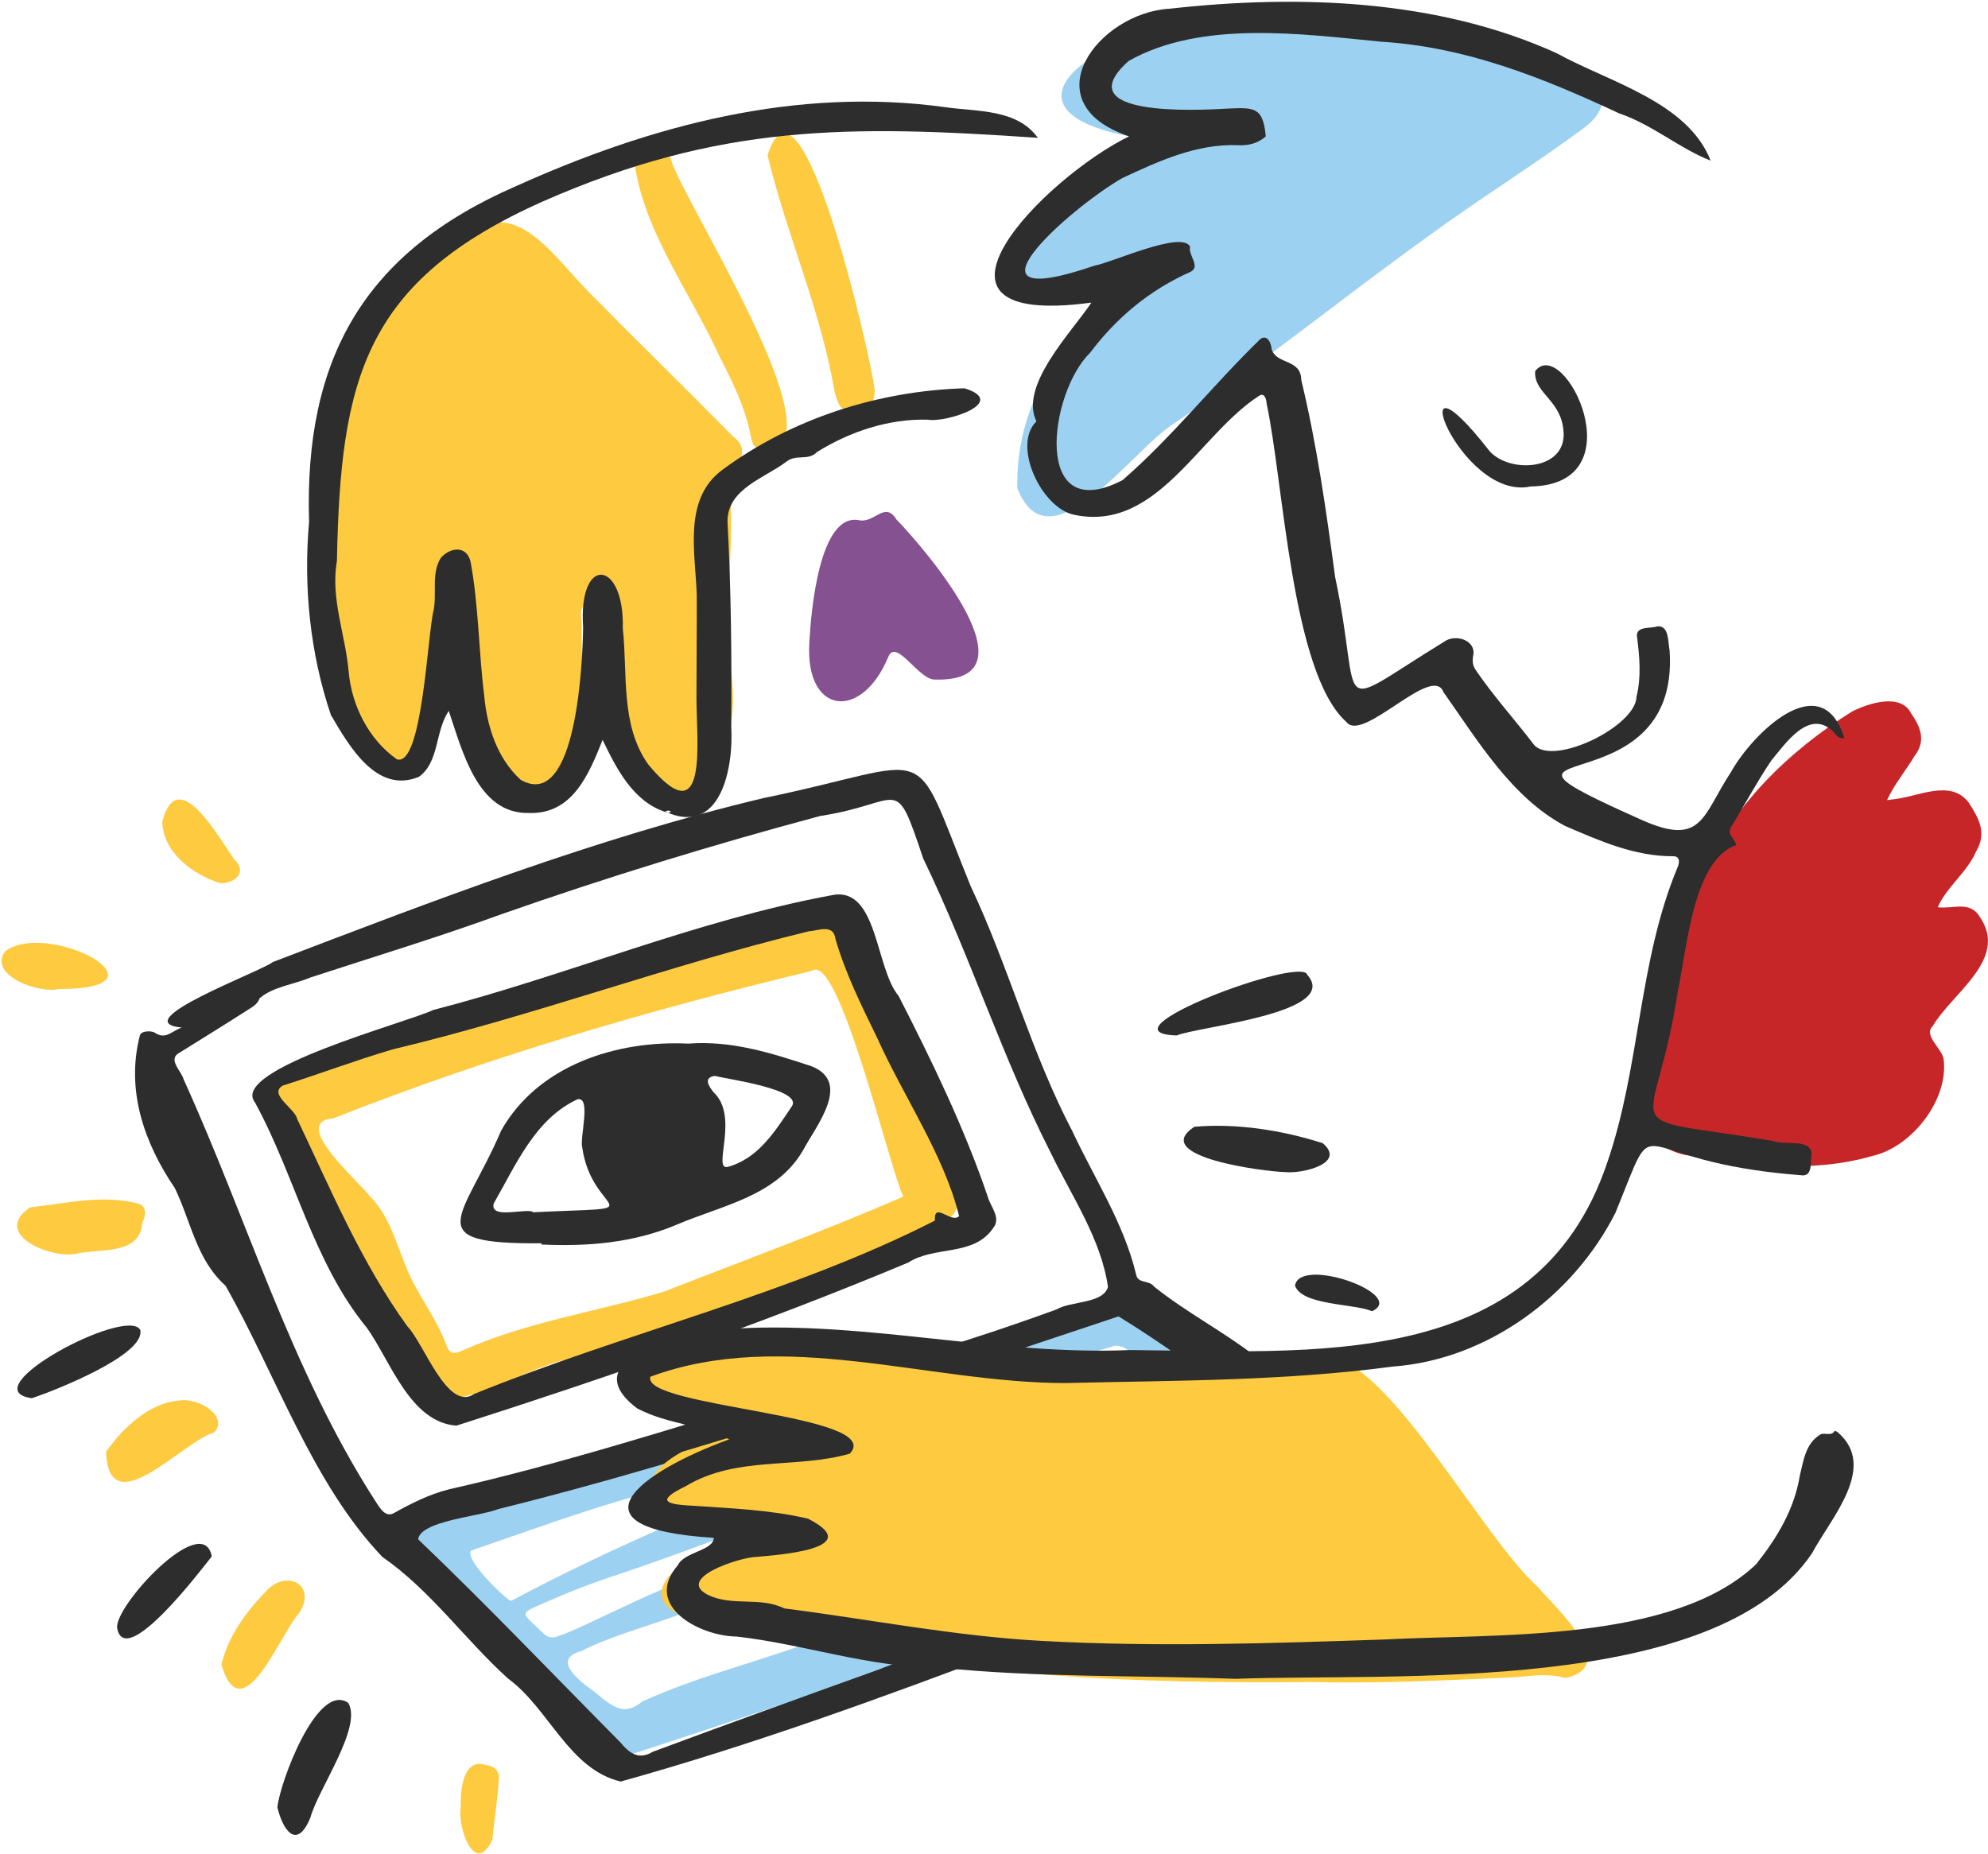 <svg height="319" viewBox="0 0 342 319" width="342" xmlns="http://www.w3.org/2000/svg"><g fill="none" fill-rule="evenodd"><g transform="translate(.265 137.338)"><path d="m17.744 51.684c33.467-17.814 70.006-29.873 106.084-41.373 2.203-1.045-1.44-3.258-2.832-2.323-27.523 7.347-53.937 18.122-81.413 25.541-9.65 2.715-19.116 6.201-28.578 9.444-1.666 1.121 5.436 8.073 6.739 8.711m91.902-21.997c-4.605-4.558 17.728-10.741 21.113-12.402 3.48-.529-4.428-6.809-5.188-3.888-7.174 5.405-17.26 6.627-25.532 10.296-21.356 7.005-41.99 16.059-63.284 23.242-4.309 1.394-8.522 2.991-12.648 4.809-5.349 2.357-4.616 1.684-.901 5.405.934.935 1.753 1.031 2.929.478 4.151-1.083 32.853-17.003 32.752-10.496-6.116 6.664-20.473 8.707-28.971 13.156-4.5 1.224-1.641 4.02.715 5.944 3.35 2.166 5.753 6.1 9.709 2.752 10.754-4.903 22.341-7.368 33.258-11.848 22.402-7.964 45.058-15.287 66.825-24.938 11.531-4.006-.474-5.086-5.668-12.643-7.337 3.501-16.624 7.416-25.11 10.134m-72.041 48.651c-3.632.557-13.323-5.636-15.412-8.597-1.511-2.153-2.842-4.486-5.464-5.582-4.388-5.2-9.15-9.99-12.848-15.837-1.118-2.197-4.172-4.027-3.659-6.679.595-1.834.512-4.24 2.82-4.82 38.338-12.195 76.831-23.677 115.055-36.327 11.929-3.022 19.487 14.563 28.694 20.055 9.797 7.495 15.453 11.937-.156 16.777-35.229 16.146-72.372 29.145-109.031 41.009" fill="#9dd1f1" transform="translate(69.885 86.458)"/><g fill="#fdca40"><path d="m155.131 68.551c-2.272-4.448-11.078-42.234-15.709-38.834-28.031 6.733-55.532 14.789-82.339 25.373-7.658.611 4.512 10.939 6.273 13.422 3.235 3.197 4.364 7.568 6.032 11.63 1.8 4.911 5.244 8.89 7.063 13.774.582 1.687 1.145 1.848 2.763 1.166 11.11-4.992 23.237-6.692 34.8-10.19 13.634-5.342 27.981-10.58 41.118-16.34m-110.047-16.847c-.474-4.789 1.427-2.556 4.324-3.728 12.695-1.881 24.064-8.266 36.253-12.101 16.871-5.967 34.478-9.187 51.769-13.612 13.823-3.804 13.792 10.077 18.419 18.957 3.425 7.544 5.263 15.641 7.94 23.457 1.107 3.095 1.705 6.763-1.955 8.294-20.893 7.951-40.844 18.621-62.849 23.356-7.593.518-20.173 10.16-26.225 5.949-5.11-6.304-9.63-13.565-12.499-21.2-1.292-3.975-3.772-7.225-6.309-10.415-3.924-5.345-8.62-12.51-8.869-18.956"/><path d="m12.666 78.434c-4.58.729-14.377-3.53-7.753-8.013 6.126-.683 12.507-2.283 18.612-.646 1.502.432 1.325 2.091.692 3.221-.309 5.797-7.548 4.419-11.551 5.439"/><path d="m30.464 103.66c3.535-.643 8.789 2.897 6.053 5.514-5.28 1.443-18.069 16.031-18.542 3.291 2.92-4.087 7.295-8.336 12.488-8.805"/><path d="m37.826 149.118c1.055-4.694 4.154-9.03 7.505-12.456 3.586-4.261 9.255-1.231 5.694 3.77-3.172 3.588-9.668 20.463-13.199 8.686"/><path d="m9.843 32.846c-3.398.826-12.189-2.349-9.252-6.471 7.383-5.601 29.804 6.462 9.252 6.471"/><path d="m27.657 4.034c2.621-10.13 9.718 2.791 12.382 6.51 2.377 2.282.022 4.138-2.428 4.095-4.705-1.522-9.828-5.239-9.954-10.605"/><path d="m79.004 173.626c-.101-2.499.264-8.064 3.778-7.395 1.295.287 2.703.469 2.783 2.236-.173 3.586-.795 7.158-1.128 10.736-3.035 6.536-6.07-2.231-5.432-5.577"/></g></g><g fill="#2c2d2c" fill-rule="nonzero" transform="translate(3 132.173)"><path d="m211.751 124.153c-14.261-9.356-28.201-21.157-42.378-29.847-35.355 11.681-70.51 24.191-106.701 33.153-3.234 1.294-13.352 1.995-13.794 5.2 11.879 11.354 23.213 23.267 34.788 34.938 1.562 1.91 3.213 3.076 5.581 1.626 12.808-4.771 25.665-9.409 38.528-14.029 27.693-10.829 57.079-19.059 83.976-31.041m-44.197-34.912c-1.171-8.241-6.249-15.63-9.826-23.046-8.376-16.431-13.936-34.084-21.957-50.673-5.018-14.925-3.348-9.515-17.715-7.324-18.434 4.933-36.701 10.539-54.71 16.857-10.884 3.969-21.983 7.33-32.992 10.934-2.794 1.19-6.491 1.594-8.744 3.581-.391 1.081-1.276 1.507-2.083 2.026-3.989 2.571-8.04 5.046-12.064 7.562-1.469 1.18.774 3.054 1.085 4.398 10.969 24.105 18.385 49.734 32.773 72.22.762 1.079 1.753 3.283 3.368 2.382 2.989-1.663 6.064-3.221 9.397-4.07 19.797-4.489 39.118-10.697 58.511-16.568 15.511-4.335 30.965-8.879 46.094-14.41 2.497-1.478 7.993-.951 8.863-3.868m-159.346-44.637c-9.946-.964 13.88-9.737 15.659-11.271 27.534-10.521 55.531-21.333 84.378-28.203 30.351-6.234 25.167-10.863 35.668 15.104 6.52 13.766 10.399 28.631 17.497 42.171 3.812 8.159 8.894 15.901 10.997 24.733.302 1.578 2.222.862 3.07 2.031 5.506 4.422 11.728 7.612 17.313 11.916 3.947 4.171 41.417 23.839 24.26 26.096-44.609 14.867-88.252 34.618-133.321 47.16-8.901-2.08-12.364-12.603-19.384-17.719-7.436-6.733-13.328-15.18-21.609-20.921-12.068-12.622-18.358-31.495-26.997-46.682-5.045-4.516-5.928-11.092-8.736-16.819-5.279-7.791-8.407-16.823-6.004-26.193.203-.912 1.968-.854 2.516-.557 1.959 1.308 2.774-.152 4.694-.846" transform="translate(20.054 .033)"/><path d="m44.724 178.818c.371-4.139 6.861-21.683 12.189-17.971 2.462 4.173-5.161 14.788-6.506 19.7-2.333 5.749-4.766 2.175-5.684-1.729"/><path d="m218.129 69.506c-3.281-.042-23.605-2.59-15.656-7.796 7.277-.64 15.158.601 22.091 2.831 4.142 3.525-3.715 5.282-6.435 4.965"/><path d="m199.427 45.998c-14.022-.428 21.668-13.82 22.479-10.422 5.795 6.571-18.597 8.842-22.479 10.422"/><path d="m2.466 108.417c-10.619-1.506 16.349-15.876 18.657-11.762 1.019 4.276-14.84 10.522-18.657 11.762"/><path d="m17.165 148.044c-.751-3.641 14.771-20.459 16.265-12.401-1.794 2.258-14.839 19.491-16.265 12.401"/><path d="m233.045 93.449c-3.146-1.344-12.078-.975-13.261-4.405.816-5.131 19.378 1.546 13.261 4.405"/><path d="m157.837 77.85c-.207-3.402 2.79.576 4.161-.757-2.518-10.361-9.544-20.573-14.075-30.634-2.7-5.556-5.47-11.087-7.196-17.062-.362-2.649-2.837-1.45-4.64-1.306-24.083 5.831-47.368 14.561-71.494 20.29-6.37 1.874-12.606 4.232-18.938 6.241-2.562 1.471 2.13 3.97 2.478 5.763 5.833 12.261 11.018 24.683 18.968 35.693 2.814 2.88 6.888 14.738 11.454 11.613 25.959-10.547 54.664-17.257 79.282-29.84m-82.31 35.284c-7.966-.573-11.299-11.034-15.388-16.796-9.331-11.371-12.326-26.102-19.274-38.81-4.505-5.712 26.253-13.765 30.625-15.905 23.119-5.956 45.282-15.465 68.79-19.795 7.741-1.374 7.293 12.616 11.315 17.375 5.717 11.186 11.229 22.517 15.297 34.436.457 1.797 2.419 3.735.953 5.516-3.377 4.932-10.013 2.965-14.615 5.926-25.343 10.618-51.747 19.755-77.703 28.053"/><path d="m178.85 123.803c-12.298-6.149-14.898-6.142-27.119-.413-5.031 2.244-10.104 4.444-14.718 7.499-3.669 2.429-3.63 1.673-1.362 5.391 1.329 1.362 1.904 5.524 4.308 4.553 5.262-2.269 10.557-4.468 15.748-6.89 7.31-4.109 16.243-5.855 23.143-10.139m-52.737 8.886c4.425-7.788 16.442-10.753 24.499-14.261 3.535-2.028 11.43-1.021 13.367-3.611.266-.674 1.229-.795 2.054-.768 3.737.172 25.644 6.514 19.051 11.793-13.583 7.33-28.479 12.295-42.261 19.43-5.414 3.919-7.905 2.302-11.059-3.079-1.932-3.106-5.234-5.695-5.651-9.504"/><path d="m119.962 52.962c-1.974.271-1.089 1.712-.175 2.844 4.413 4.144-.243 13.285 2.335 12.828 5.278-1.403 8.199-6.114 11.048-10.368 2.23-2.956-11.065-4.761-13.208-5.305m-31.341 23.342c0.0.04 0.0.079.001.118 22.048-1.034 10.233.922 8.539-11.17-.452-1.712 1.589-8.676-.781-8.286-7.337 3.38-10.642 11.345-14.454 17.956-.615 2.701 5.02.878 6.695 1.381m1.522 5.456c-21.308.162-13.483-4.093-6.915-19.414 6.349-11.247 19.896-15.544 32.152-14.941 7.435-.575 14.259 1.593 21.218 3.89 6.968 2.75.834 10.209-1.42 14.411-4.556 7.944-13.9 9.5-21.689 12.82-7.413 3.156-15.392 3.824-23.347 3.445 0-.07 0-.14 0-.21"/></g><g transform="translate(54.958 3.646)"><path d="m68.954 227.409c34.903.668 70.122 7.548 104.856 2.263 10.962 2.152 26.24 31.158 35.827 39.802 3.117 3.641 14.16 13.55 4.754 15.605-2.826-.788-5.65-.413-8.517-.131-11.571.5-23.136 1.126-34.717.834-30.566.275-61.068-.813-90.985-8.121-12.829-.638-33.662-4.242-11.803-15.936 1.961-.76 1.785-2.001-.116-1.587-9.854-.348-17.403-7.591-5.914-13.96 21.288-6.495 6.391-.842-5.159-10.705-5.426-5.045 8.837-8.868 11.774-8.064" fill="#fdca40"/><path d="m22.115 60.248c-3.828 10.069 2.363 25.086-7.955 32.423-17.716-.985-13.169-25.392-13.523-37.797-3.203-19.468 5.903-39.742 21.939-51.019 10.484-9.364 16.191.339 23.565 7.977 8.272 8.419 16.732 16.655 25.02 25.059 3.812 2.878-.608 5.38-.438 8.919.199 6.177.082 12.336-.491 18.486-1.23 7.627 2.185 15.158.367 22.645-1.39 15.076-12.146 14.097-20.331 4.023-4.664-6.393-3.691-14.617-3.875-22.059.74-3.71-2.072-4.024-1.273-.035-.318 10.409 2.467 24.238-7.647 30.926-10.177 2.285-15.39-14.481-15.276-22.602-.06-5.719.933-11.247-.082-16.946" fill="#fdca40" transform="translate(0 34.576)"/><path d="m140.94 45.168c-7.555 3.753-15.141 5.073-21.914-.653-1.666-1.197-1.887-2.487-.836-4.348 4.14-5.902 10.789-9.792 16.739-13.724 1.721-1.535 15.692-6.574 7.456-6.114-28.826-4.15-9.338-18.094 7.606-19.612 20.72-2.135 42.107.712 62.222 5.763 6.682.662 12.207 6.579 5.501 11.758-8.93 6.617-18.403 12.473-27.258 18.973-14.557 10.481-28.523 21.787-43.342 31.959-6.745 3.917-21.595 25.537-27.067 11.148-.298-15.821 9.053-28.622 22.797-35.419-.71-.205-1.324-.275-1.904.27" fill="#9dd1f1"/><path d="m43.442 16.976c4.194-.386 9.923-3.618 13.04.612 1.634 2.54 3.151 5.134 1.275 8.28-1.568 3.692-5.091 6.134-6.635 9.676 2.641.349 5.598-1.227 7.302 1.768 4.855 7.187-4.837 13.02-8.166 18.67-1.666 1.617 1.546 3.78 1.87 5.682.915 6.928-5.408 15.139-12.267 16.682-10.495 3.041-21.561 1.601-32.155-.173-6.46-1.291-8.96-7.373-6.886-13.243 3.269-11.543 6.365-23.136 9.822-34.625 4.776-11.957 14.946-21.736 25.756-28.449 2.804-1.412 8.357-3.233 10.142.332 1.663 2.39 2.561 4.726.646 7.25-1.545 2.578-3.553 4.947-4.789 7.678.348-.046.696-.093 1.044-.139" fill="#c72628" fill-rule="nonzero" transform="translate(227.277 116.918)"/><path d="m84.277 106.952c.245-4.934 1.65-22.592 8.657-21.065 2.653.427 4.347-3.34 6.32-.162 5.294 5.489 24.623 28.145 6.568 27.558-2.763.007-6.617-7.162-7.952-3.919-4.64 11.165-14.361 9.933-13.593-2.413" fill="#865190"/><g fill="#fdca40"><path d="m77.333 73.731c-2.449-.067-2.685-.131-3.224-2.759-.988-4.817-3.138-9.099-5.369-13.439-5.105-11.277-13.588-22.137-14.723-34.679 1.114-3.932 5.697-1.936 6.525 1.181 2.364 7.421 28.683 48.274 16.791 49.695"/><path d="m95.512 63.424c.05 1.543-.505 3.377-2.368 3.143-3.482.515-3.543.535-4.543-2.875-2.349-13.981-8.265-27-11.51-40.625 5.76-18.336 17.992 35.695 18.421 40.357"/></g></g><g fill="#2c2d2c" fill-rule="nonzero" transform="translate(52.831)"><path d="m88.229 23.239c-17.039-5.76-5.33-21.266 6.98-21.961 22.095-2.468 46.099-1.653 66.578 7.652 9.011 4.983 22.509 8.337 26.496 18.491-5.296-2.062-10.111-6.241-15.731-8.132-13.098-6.126-26.347-11.44-40.928-12.332-13.796-1.354-31.016-3.721-43.463 3.309-10.801 9.652 11.688 8.518 17.088 8.194 4.619-.205 6.012-.234 6.507 4.786-1.372 1.21-3.012 1.625-4.827 1.515-7.052-.276-13.633 2.747-19.869 5.662-9.016 5.164-29.858 23.655-4.749 15.06 3.019-.525 14.989-6.092 16.416-3.261-.355 1.493 1.871 3.395.08 4.331-7.028 3.123-12.691 7.844-17.29 13.933-7.128 6.98-9.994 30.038 5.6 21.905 8.538-7.408 15.567-16.391 23.714-24.284 1.23-.847 1.864.775 1.932 1.786.87 2.683 5.035 1.56 5.095 5.278 2.687 11.167 4.299 22.504 5.819 33.873 4.925 23.187-1.249 23.448 18.752 11.157 1.885-1.413 5.688-.3 4.973 2.548-.122.832-.037 1.527.385 2.202 3.079 4.569 6.832 8.657 10.158 13.05 3.377 3.613 17.475-3.229 17.584-8.338.859-3.511.514-6.953.067-10.508-.012-1.685 2.366-1.181 3.503-1.594 2.092-.216 1.825 2.775 2.124 4.162 1.916 28.183-39.162 13.816-4.676 29.199 10.35 4.572 10.306-.814 15.232-8.291 3.658-6.585 15.587-18.43 19.506-5.848-1.127.159-1.466-.689-1.951-1.145-4.106-3.976-8.182 2.079-10.636 5.032-2.394 3.569-4.437 7.372-6.676 11.047-1.209 1.64.312 2.091.668 3.473-7.496 2.609-8.467 17.916-10.023 24.962-3.939 26.461-12.306 21.145 16.378 25.961 1.991.794 6.291-.506 6.616 2.144-.342 1.427.365 4.118-1.95 3.733-30.818-2.361-23.84-12.981-31.813 6.485-7.258 14.344-22.047 25.255-38.282 26.447-18.747 2.504-37.557 2.386-56.387 2.839-23.612-.026-48.481-9.53-71.34-1.093-1.723 5.252 40.611 6.478 34.308 13.235-9.198 2.674-19.438.31-28.224 5.597-4.64 2.273-4.158 3.113 1.015 3.357 6.716.47 13.439.695 20.02 2.243 10.133 5.177-5.122 6.246-9.124 6.59-2.805.136-13.563 3.641-8.197 6.466 4.24 2.132 9.048.294 13.218 2.379 14.665 1.868 29.362 4.78 44.24 5.589 19.75 1.092 39.378.429 59.145-.245 18.856-.995 49.561.605 63.806-12.928 3.61-4.536 6.576-9.442 7.527-15.255.631-2.553.962-5.384 3.333-6.954.788-.676 2.013.332 2.664-.758.012-.019.407.115.54.256 6.952 5.963-1.254 14.821-4.419 20.779-16.523 24.599-72.092 20.607-99.172 21.634-16.964-.62-34.028-.19-50.915-1.926-11.882.054-23.226-4.03-34.934-5.351-6.325-.05-16.165-5.276-10.124-12.257 1.113-2.339 6.096-2.465 6.198-4.728-25.855-1.6-12.815-11.299 2.645-16.945-5.367-2.673-10.616-2.584-15.844-5.335-12.011-9.122 10.54-13.62 17.164-13.738 22.66-1.232 44.959 4.665 67.612 3.708 30.938.23 69.946 3.959 82.11-32.225 5.714-16.509 5.335-34.585 12.085-50.768.368-.78.503-1.966-.689-1.975-6.709.03-12.678-2.656-18.645-5.219-9.212-4.9-15.029-14.712-20.92-23.032-1.875-4.976-13.909 8.857-16.691 5.144-9.454-8.405-10.807-41.319-13.723-54.756-.013-.673-.329-1.903-1.181-1.439-10.435 6.623-17.614 23.595-31.952 20.542-5.59-1.141-10.712-11.924-6.472-16.07-3.026-6.161 6.135-15.421 9.456-20.435-33.725 4.556-8.053-21.503 6.483-28.611" transform="translate(53.173 .221)"/><path d="m61.58 139.694c-5.521-1.835-8.345-7.403-10.742-12.378-2.365 5.929-5.186 12.839-12.678 12.573-8.852.211-11.444-10.717-13.794-17.569-2.404 3.63-1.598 8.788-5.12 11.341-7.29 3.048-12.054-5.341-15.153-10.637-3.582-10.567-4.745-22.111-3.752-33.241-.874-28.118 9.494-46.402 35.599-57.752 23.238-10.483 48.235-17.132 73.858-13.586 5.472.789 12.332.274 15.915 5.273-32.337-2.225-54.764-2.451-85.176 10.954-30.701 13.694-34.8 30.467-35.407 61.836-1.122 6.487 1.441 12.606 2.014 18.986.494 5.868 3.457 11.768 8.295 15.153 4.403 1.482 5.286-21.817 6.327-25.643.581-2.95-.444-6.456 1.275-9.059 1.62-1.779 4.381-2.121 5.075.678 1.405 7.551 1.391 15.381 2.346 23.019.472 5.336 2.224 10.83 6.282 14.545 9.674 5.524 10.664-20.61 10.742-26.276-.871-12.53 7.143-11.575 6.823.227.864 7.885-.458 16.608 4.394 23.42 10.516 12.647 8.23-4.536 8.278-11.651-.003-5.851.081-11.701.05-17.552-.236-7.29-2.402-16.542 4.467-21.554 11.935-8.803 26.77-13.545 41.605-13.987 7.683 2.401-3.146 5.971-6.337 5.4-6.709-.184-13.439 2.056-19.082 5.591-1.421 1.525-3.533.306-5.183 1.597-3.781 2.876-10.202 4.705-10.179 10.319.63 11.78.734 23.586.648 35.397.403 7.023-1.823 18.977-11.447 14.499.363.274.674.341 1.064.068-.347-.327-.643-.219-1.005.008"/><path d="m210.473 83.709c-12.268 2.643-23.148-26.731-7.032-6.064 3.435 3.788 12.633 3.316 12.73-2.767-.032-6.036-5.182-7.012-4.904-11.022 4.926-6.347 17.763 19.562-.794 19.852"/></g></g></svg>